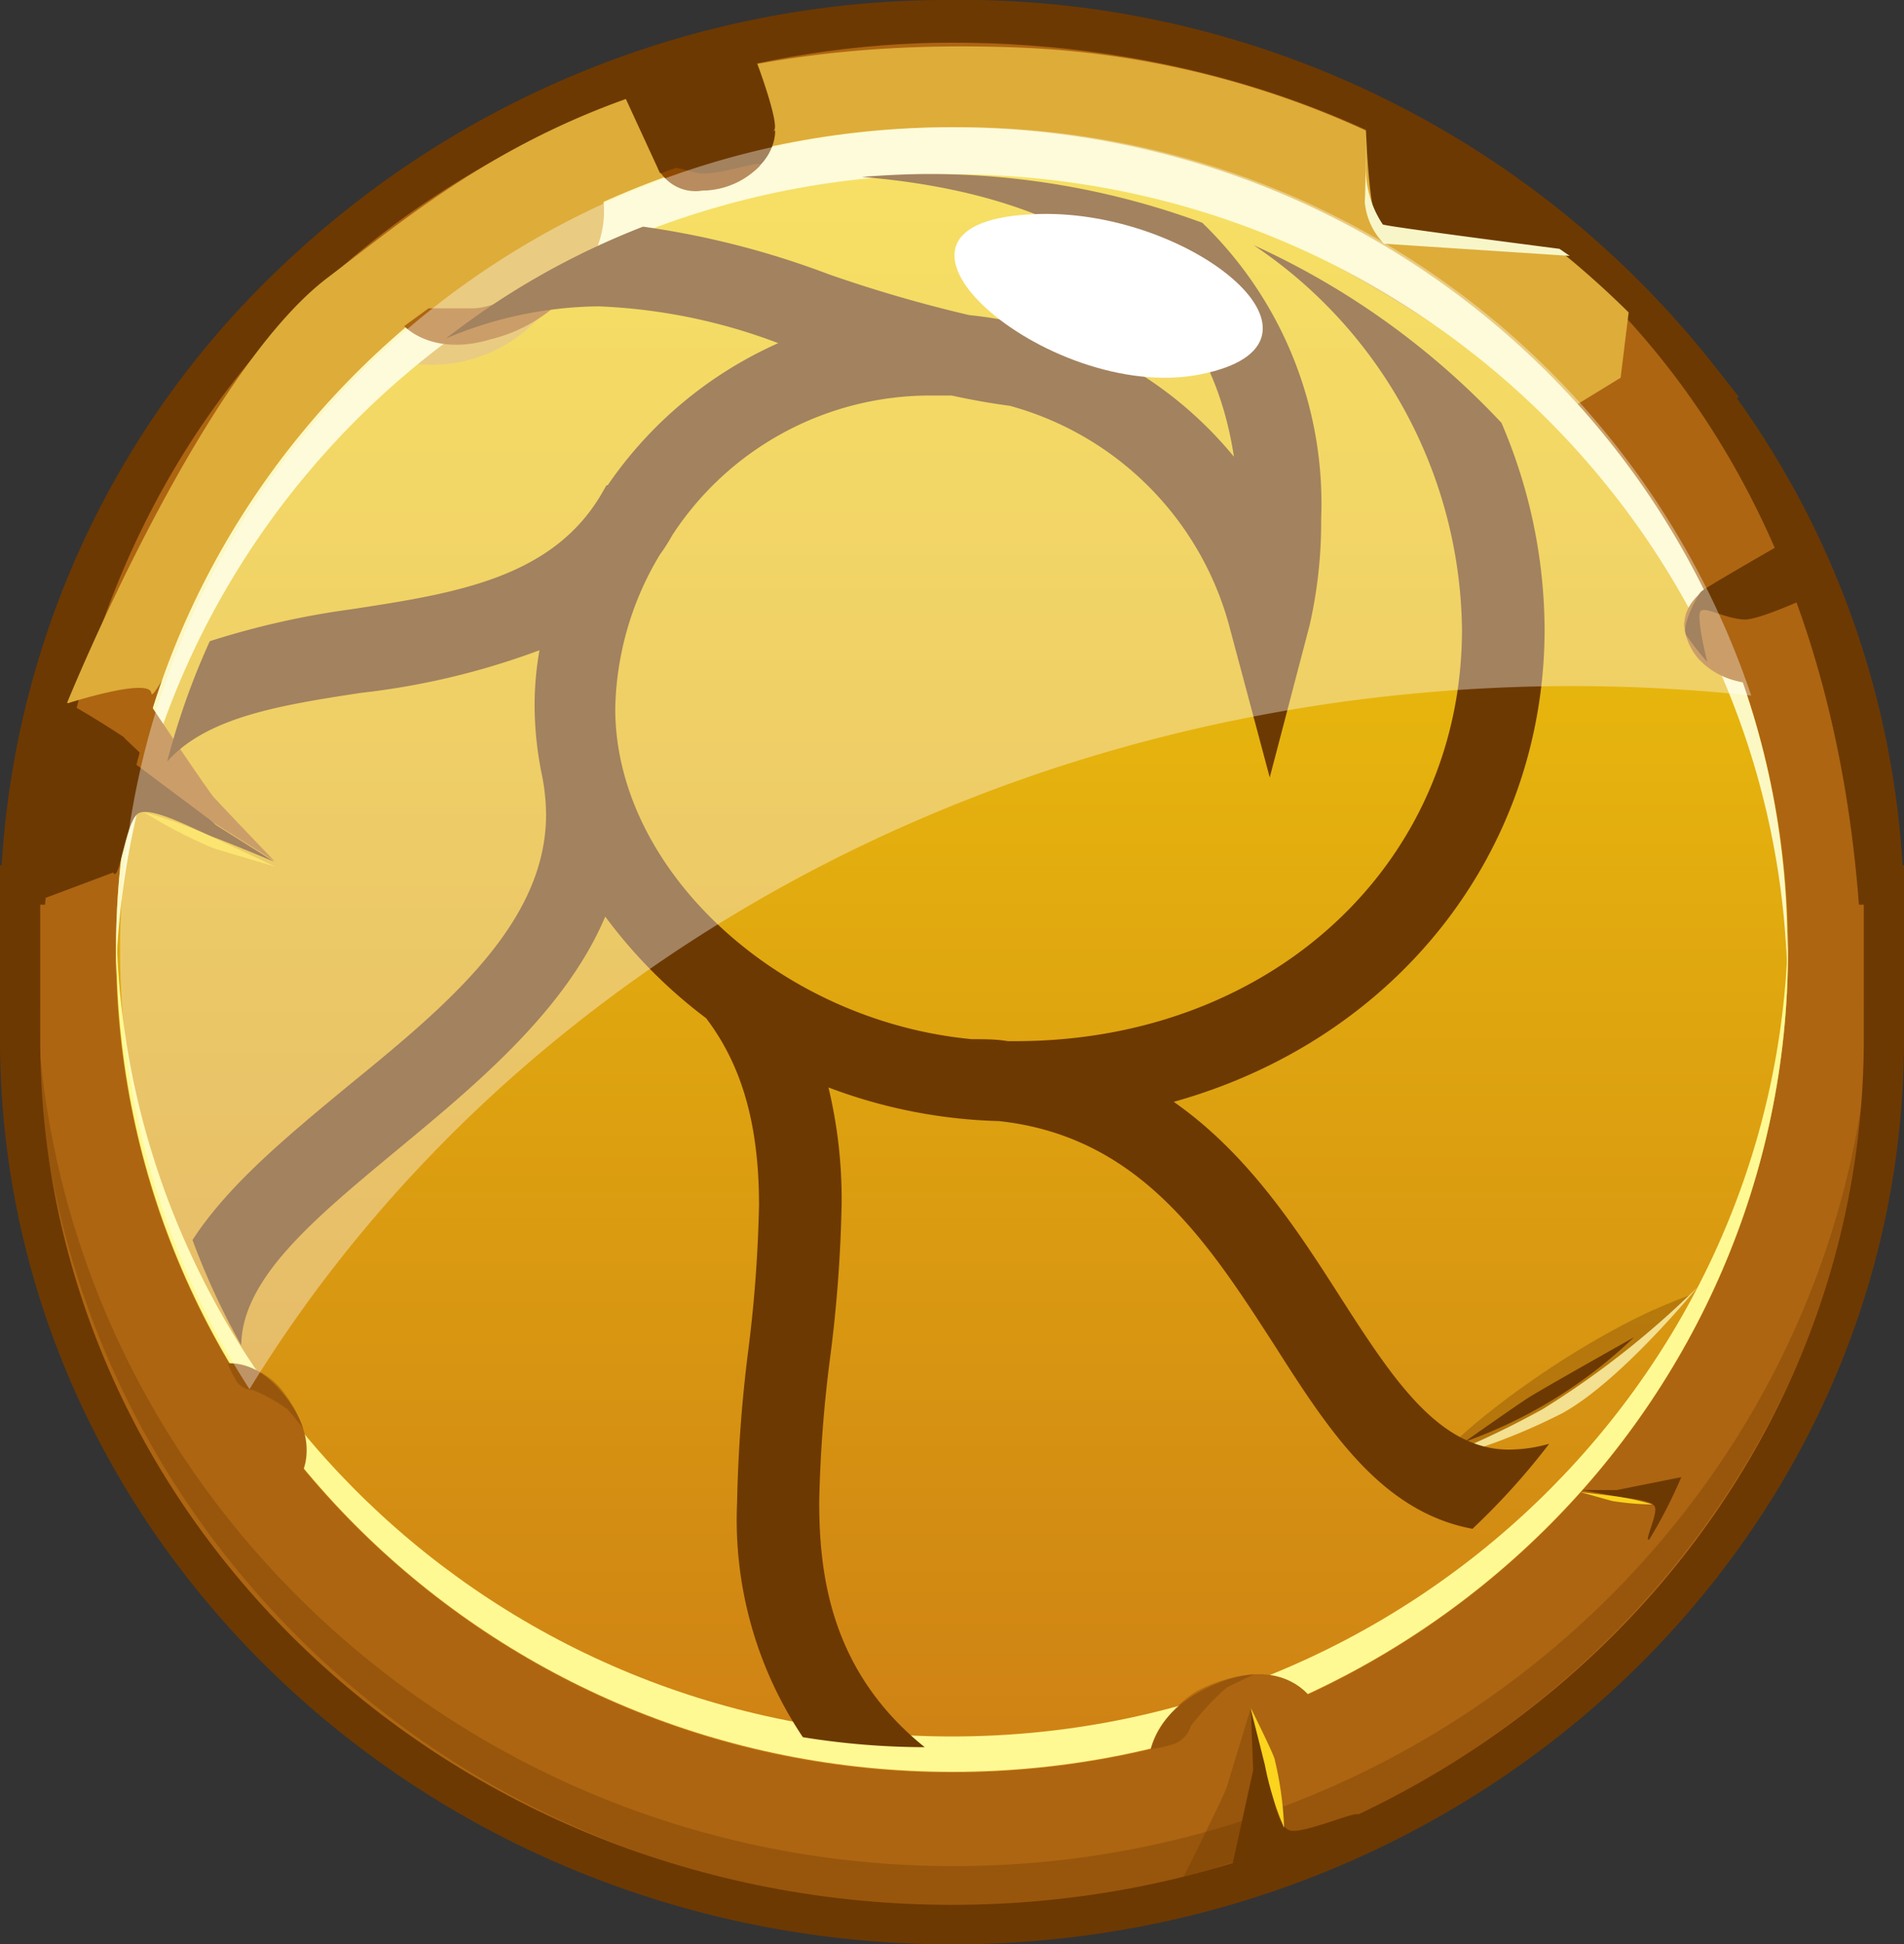 <svg xmlns="http://www.w3.org/2000/svg" xmlns:xlink="http://www.w3.org/1999/xlink" viewBox="0 0 78.14 79.78"><rect x="0" y="0" width="78.14" height="79.78" fill="#333333" stroke="none"/><defs><style>.cls-1{isolation:isolate;}.cls-10,.cls-13,.cls-15,.cls-2,.cls-4{fill:#6d3902;}.cls-3{fill:#ad6512;}.cls-4{opacity:0.33;}.cls-5{fill:url(#linear-gradient);}.cls-6{fill:#deac39;}.cls-7{fill:#fcf8c3;}.cls-8{fill:#fff994;}.cls-9{fill:#8f4900;}.cls-10{opacity:0.32;}.cls-11{fill:#f3e090;}.cls-12{fill:#fad41d;}.cls-13{opacity:0.35;}.cls-14{fill:#f8f6c8;}.cls-14,.cls-16{mix-blend-mode:overlay;}.cls-15{fill-rule:evenodd;}.cls-16,.cls-17{fill:#fff;}.cls-16{opacity:0.37;}</style><linearGradient id="linear-gradient" x1="39.07" y1="-9.99" x2="39.07" y2="76.81" gradientUnits="userSpaceOnUse"><stop offset="0" stop-color="#fbe207"/><stop offset="1" stop-color="#cc7c15"/></linearGradient></defs><g class="cls-1"><g id="Слой_2" data-name="Слой 2"><g id="Слой_1-2" data-name="Слой 1"><path class="cls-2" d="M78.14,37.7V35.5h-.06a36.53,36.53,0,0,0-6.8-19.16l.08-.06-1.12-1.42A39.38,39.38,0,0,0,40.12,0h-1A39.61,39.61,0,0,0,11.65,10.84,36.84,36.84,0,0,0,.07,35.5H0v7.14C0,63.12,17.53,79.78,39.07,79.78S78.14,63.12,78.14,42.64V37.7ZM39.07,76.55C19.35,76.55,3.3,61.34,3.3,42.64v-5.5C3.6,18.44,19.64,3.23,39.06,3.23h1A36.15,36.15,0,0,1,66.47,15.45h0l1.12,1.42a33.36,33.36,0,0,1,7.25,20.27v5.5C74.85,61.34,58.8,76.55,39.07,76.55Z"/><path class="cls-3" d="M76.29,37.12C74.35,11.46,56,1.75,39.07,1.75,24,1.75,3.77,11.19,1.85,37.12h-.2v5.52c0,19.62,16.75,35.52,37.42,35.52s37.42-15.9,37.42-35.52V37.12Z"/><path class="cls-4" d="M39.14,76.57C18.47,76.57,1.7,60.31,1.48,40.18c0,.41,0,.83,0,1.26,0,20.32,16.87,36.79,37.68,36.79S76.82,61.76,76.82,41.44c0-.43,0-.84,0-1.26C76.58,60.31,59.81,76.57,39.14,76.57Z"/><path class="cls-5" d="M73.38,39c0,18.63-15.36,33.73-34.31,33.73S4.76,57.58,4.76,39,20.12,5.22,39.07,5.22,73.38,20.32,73.38,39Z"/><path class="cls-6" d="M2.74,28.87s3.4-1.1,3.47-.43,3.19-6.39,6.28-9.21a27.87,27.87,0,0,0,4.13-4.37,5.92,5.92,0,0,0,5.28-1.6c2.3-2.31,3.36-3.6,3.36-3.6S38,5.18,46.33,7.34,64.06,17,64.06,17l2.45-1.5.33-2.68A37.67,37.67,0,0,0,41.52,1.94c-16.08-.56-22.84,5.49-28.07,9.45S2.74,28.87,2.74,28.87Z"/><path class="cls-7" d="M39.07,7.15c18.62,0,33.76,14.58,34.28,32.76,0-.32,0-.64,0-1C73.38,20.32,58,5.22,39.07,5.22S4.76,20.32,4.76,39c0,.32,0,.64,0,1C5.31,21.73,20.45,7.15,39.07,7.15Z"/><path class="cls-8" d="M39.07,71.25c-18.7,0-33.9-14.72-34.29-33,0,.24,0,.48,0,.72,0,18.63,15.36,33.73,34.31,33.73S73.38,57.58,73.38,39c0-.24,0-.48,0-.72C73,56.53,57.78,71.25,39.07,71.25Z"/><path class="cls-6" d="M24.68,7.81s.95,2.85-2.74,5.26-5.65,0-5.65,0Z"/><path class="cls-3" d="M19.4,12.65H17.59l-1,.73s1.14,1.27,3.56.54a6.38,6.38,0,0,0,4-3C24.53,10.1,21,12.65,19.4,12.65Z"/><path class="cls-2" d="M31.81,5.35s.12,1.53-2,2.26S27,6.91,27,6.91Z"/><path class="cls-9" d="M28.6,7.09l-.9-.22-.57.24a1.72,1.72,0,0,0,1.69.71,3.31,3.31,0,0,0,2.35-1C31.45,6.46,29.37,7.28,28.6,7.09Z"/><path class="cls-3" d="M47.15,72.67s-.36-2.2,2.62-3.52,4.14.66,4.14.66Z"/><path class="cls-4" d="M50.36,69.23a10.91,10.91,0,0,0-1.49,1.59,1.13,1.13,0,0,1-.84.78,3.51,3.51,0,0,1-.8.16,4.44,4.44,0,0,1,1.91-2.38,6.21,6.21,0,0,1,2.35-.69Z"/><path class="cls-10" d="M69.39,53.13A20.83,20.83,0,0,1,67,55.29c-.84.66-1.7,1.27-2.58,1.85s-1.79,1.12-2.72,1.62a19.85,19.85,0,0,1-2.93,1.32,22,22,0,0,1,2.38-2.16c.83-.66,1.69-1.27,2.57-1.85s1.79-1.12,2.72-1.62A22.17,22.17,0,0,1,69.39,53.13Z"/><path class="cls-11" d="M69.66,52.82a36.24,36.24,0,0,1-6.35,5,37.77,37.77,0,0,1-4.78,2.22A24.91,24.91,0,0,0,64.09,58C66.51,56.69,69.66,52.82,69.66,52.82Z"/><path class="cls-2" d="M67.06,54.87S63.27,57,62.71,57.36s-2.6,1.8-2.6,1.8A19.41,19.41,0,0,0,67.06,54.87Z"/><path class="cls-2" d="M69,60.61l-2.65.53H64.91s1,.17,1.35.25,1.55.13,1.66.45-.48,1.49-.23,1.32A19.38,19.38,0,0,0,69,60.61Z"/><path class="cls-12" d="M66.26,61.39l-1.42-.17,1.33.37a11.48,11.48,0,0,0,1.65.14A10,10,0,0,0,66.26,61.39Z"/><path class="cls-2" d="M50.43,77.17l1-4.53-.09-2.45s.42,1.63.62,2.23.36,2.55,1,2.69,3.09-1,2.76-.58A47.81,47.81,0,0,1,50.43,77.17Z"/><path class="cls-12" d="M51.91,72.42l-.59-2.36s1,2,1,2.16A14.24,14.24,0,0,1,52.7,75,12.89,12.89,0,0,1,51.91,72.42Z"/><path class="cls-13" d="M48.53,77.09s1.7-3.39,1.81-3.74,1-3.29,1-3.29l.24,2.55L51,76.28Z"/><path class="cls-2" d="M31,2.42c.05.08,1,2.66.77,2.93s-4.68,1.76-4.68,1.76L25.39,3.42S30.33,1.37,31,2.42Z"/><path class="cls-2" d="M56,3.67s.09,5.12.57,5.48,8.33,1.32,8.74,1.37S64,7.62,56,3.67Z"/><path class="cls-14" d="M64,10.21s-7.08-.91-7.25-1a4.07,4.07,0,0,1-.69-2.33c0-1,0-2,0-2s0,2.5-.05,3.41A2.8,2.8,0,0,0,56.8,10l7.62.5Z"/><path class="cls-3" d="M72.79,28a3.29,3.29,0,0,1-3.32-1.33c-1.13-1.78.89-2.72.89-2.72Z"/><path class="cls-3" d="M69.59,26.24a2.81,2.81,0,0,0,1.73.82s0,.09.06.39a2.6,2.6,0,0,1,.15.53,3,3,0,0,1-1.87-1,2.45,2.45,0,0,1-.54-1.44A6.32,6.32,0,0,0,69.59,26.24Z"/><path class="cls-3" d="M8.69,56.11s1.46-.85,3.05,1.22.45,3.5.45,3.5Z"/><path class="cls-4" d="M11.81,57.83a7.18,7.18,0,0,0-1.44-.8.8.8,0,0,1-.73-.48,3,3,0,0,1-.29-.61,3,3,0,0,1,2.09.94,5.37,5.37,0,0,1,1,1.72Z"/><path class="cls-2" d="M5.07,30.25l3.79,3.6,2.4,1.51s-1.79-.75-2.47-1S6.14,33,5.64,33.4s-.75,2.92-1,2.39S5.07,30.25,5.07,30.25Z"/><path class="cls-12" d="M8.79,34.38l2.51,1.18s-2.42-.71-2.55-.76A20.25,20.25,0,0,1,5.9,33.32,19.61,19.61,0,0,1,8.79,34.38Z"/><path class="cls-3" d="M6.23,29s2.28,3.42,2.56,3.73,2.47,2.6,2.47,2.6l-2.4-1.51L5.6,31.38Z"/><path class="cls-2" d="M2.09,28.62c.16-.25,3,1.63,3,1.63l-.42,5.54L1.18,37.1S.36,31.39,2.09,28.62Z"/><path class="cls-2" d="M73.2,22.27s-3.2,1.83-3.38,2-.84,1.44-.61,1.8a13.17,13.17,0,0,0,.86,1.1s-.51-2-.25-2.12,1,.33,1.75.37S75.3,24,75.3,24Z"/><path class="cls-15" d="M63.58,59.24a29,29,0,0,1-3.15,3.49c-3.73-.7-5.88-4-8.13-7.54C49.59,51,46.8,46.63,41,46a21.29,21.29,0,0,1-7-1.38,19.63,19.63,0,0,1,.54,4.8,57.13,57.13,0,0,1-.47,6.27,54.1,54.1,0,0,0-.45,5.93c0,3.08.51,7,4.33,10.07a31.63,31.63,0,0,1-5-.41,16,16,0,0,1-2.7-9.62,58.22,58.22,0,0,1,.47-6.34,56,56,0,0,0,.43-5.87c0-3.28-.69-5.72-2.17-7.67a20.42,20.42,0,0,1-4.14-4.17c-1.64,3.87-5.31,6.9-8.56,9.59-3.4,2.82-6.35,5.26-6.38,8a30.36,30.36,0,0,1-2-4.32c1.47-2.27,3.89-4.26,6.43-6.36,4-3.26,8.08-6.64,8.08-11.09a8.49,8.49,0,0,0-.19-1.73A14.36,14.36,0,0,1,21.94,29a13,13,0,0,1,.2-2.32,30.73,30.73,0,0,1-7.33,1.75c-3.35.51-6.33,1-7.95,2.82a30.17,30.17,0,0,1,1.75-4.94A33.91,33.91,0,0,1,14.41,25c4.26-.65,8.3-1.27,10.32-4.81l.16-.28.05,0a16.71,16.71,0,0,1,7-5.83,23.29,23.29,0,0,0-7.38-1.51,16.38,16.38,0,0,0-6.26,1.32,32,32,0,0,1,8.09-4.59A35.22,35.22,0,0,1,34,11.25a56.49,56.49,0,0,0,5.78,1.68,16.11,16.11,0,0,1,10.86,5.81c-1.25-8.29-8.4-10.92-15.27-11.48.91-.07,1.84-.12,2.77-.12a32.46,32.46,0,0,1,11.2,2,16,16,0,0,1,4.88,12.14,19.1,19.1,0,0,1-.47,4.36L52.11,31.9l-1.67-6.25a12.83,12.83,0,0,0-9-9c-.78-.1-1.6-.25-2.38-.42-.3,0-.63,0-1,0a12.63,12.63,0,0,0-10.47,5.73,7.68,7.68,0,0,1-.51.8,12.67,12.67,0,0,0-1.83,6.32c0,6.61,6.7,12.81,14.64,13.56.52,0,1,0,1.47.08h.39C52.18,42.69,60,35.44,60,25.83a19.24,19.24,0,0,0-8.55-15.77,32.15,32.15,0,0,1,10.17,7.29,21.65,21.65,0,0,1,1.77,8.46c0,9.15-6.09,16.85-15.22,19.4,3.09,2.16,5.11,5.31,6.9,8.11,2.12,3.3,4,6.16,6.86,6.16A6.13,6.13,0,0,0,63.58,59.24Z"/><path class="cls-16" d="M64.58,28.15a70,70,0,0,1,7.29.39A34.25,34.25,0,0,0,39.23,5.22C20.29,5.22,4.93,20.32,4.93,39a33.12,33.12,0,0,0,5.31,18C20.78,39.79,41.16,28.15,64.58,28.15Z"/><path class="cls-17" d="M42.69,8.78c-8.5.18.28,7.84,6.58,6.58S49,8.64,42.69,8.78Z"/></g></g></g></svg>